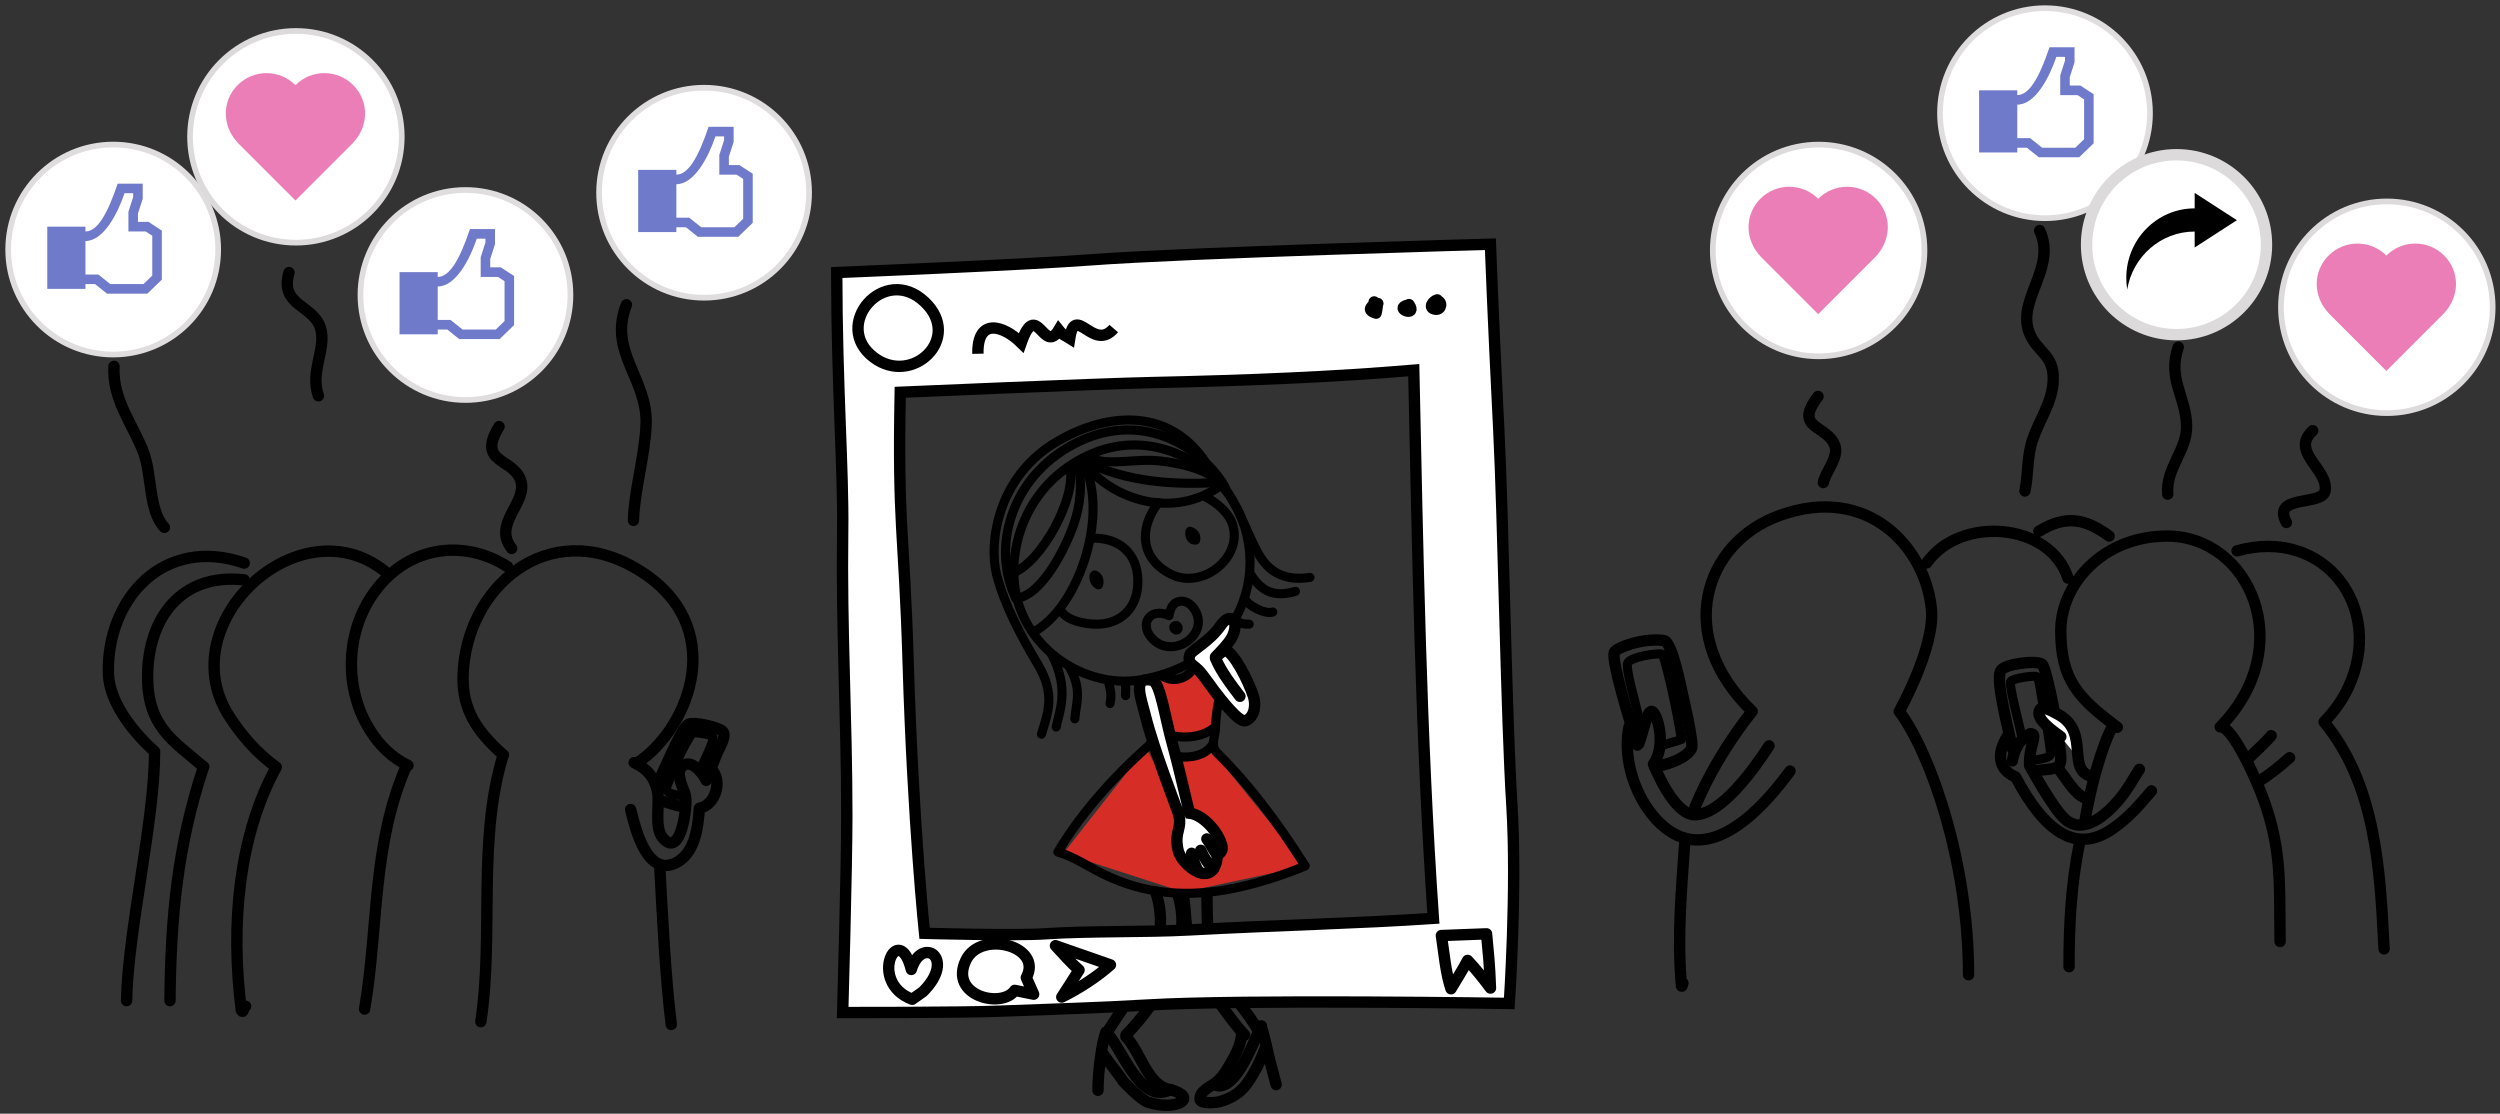 <?xml version="1.0" encoding="UTF-8"?>
<svg width="220px" height="98px" viewBox="0 0 220 98" version="1.1" xmlns="http://www.w3.org/2000/svg" xmlns:xlink="http://www.w3.org/1999/xlink">
    <rect x="0" y="0" width="220" height="98" fill="#333333" stroke="none"/>
    <!-- Generator: Sketch 48.2 (47327) - http://www.bohemiancoding.com/sketch -->
    <title>Slice 1</title>
    <desc>Created with Sketch.</desc>
    <defs></defs>
    <g id="Page-1" stroke="none" stroke-width="1" fill="none" fill-rule="evenodd">
        <g id="03" transform="translate(9, 20)">
            <polygon id="Shape" fill="#D72D27" fill-rule="nonzero" points="93.999 44.609 92.414 39.875 95.067 39.794 96.455 38.955 98.527 41.634 97.603 44.464"></polygon>
            <polyline id="Shape" fill="#D72D27" fill-rule="nonzero" points="97.603 46.025 105.857 56.203 95.167 58.509 84.575 55.089 91.872 45.806 95.167 52.158 95.067 54.458 96.664 56.496 98.56 53.912 95.705 51.562 94.917 47.111"></polyline>
            <g id="Girl_2_" transform="translate(78, 16)" stroke="#000000">
                <path d="M7.374,4.831 C2.714,7.793 1.476,13.293 2.61,17.06 C4.014,21.724 9.022,24.652 13.561,23.792 C24.542,21.716 25.507,9.953 18.73,5.118 C16.315,3.398 12.032,1.869 7.374,4.831 Z" id="Shape" stroke-width="0.8" stroke-linecap="round" stroke-linejoin="round"></path>
                <path d="M3.959,19.613 C8.118,17.355 10.739,8.722 8.176,4.479" id="Shape" stroke-width="0.8" stroke-linecap="round" stroke-linejoin="round"></path>
                <path d="M2.396,16.66 C4.71,16.447 6.841,12.063 7.508,10.084 C8.069,8.424 8.292,6.527 7.831,4.81" id="Shape" stroke-width="0.8" stroke-linecap="round" stroke-linejoin="round"></path>
                <path d="M2.166,14.41 C4.652,13.455 7.824,7.713 7.134,5.031" id="Shape" stroke-width="0.8" stroke-linecap="round" stroke-linejoin="round"></path>
                <path d="M8.237,4.595 C11.049,8.236 16.438,9.579 20.306,6.802" id="Shape" stroke-width="0.8" stroke-linecap="round" stroke-linejoin="round"></path>
                <path d="M8.561,4.646 C12.199,6.437 16.384,6.695 20.268,6.453" id="Shape" stroke-width="0.8" stroke-linecap="round" stroke-linejoin="round"></path>
                <path d="M8.843,4.275 C10.573,5.054 12.862,4.308 15.081,4.565 C16.688,4.752 18.541,5.132 19.816,6.024" id="Shape" stroke-width="0.8" stroke-linecap="round" stroke-linejoin="round"></path>
                <path d="M2.396,16.66 C0.218,12.179 1.97,6.014 7.458,3.105 C14.089,-0.407 19.392,4.197 20.824,6.898" id="Shape" stroke-width="0.8" stroke-linecap="round" stroke-linejoin="round"></path>
                <path d="M19.136,4.742 C16.032,-0.002 10.667,0.125 5.989,2.873 C0.764,5.941 -0.011,11.795 0.706,14.579 C1.395,17.264 2.929,20.133 4.304,22.42 C5.912,25.098 5.222,26.723 4.647,28.609" id="Shape" stroke-width="0.8" stroke-linecap="round" stroke-linejoin="round"></path>
                <path d="M5.522,21.539 C7.151,24.611 6.222,26.584 5.942,27.978" id="Shape" stroke-width="0.8" stroke-linecap="round" stroke-linejoin="round"></path>
                <path d="M7.149,22.791 C7.633,23.641 7.86,24.428 7.813,25.408 C7.788,25.947 7.638,26.56 7.586,27.256" id="Shape" stroke-width="0.8" stroke-linecap="round" stroke-linejoin="round"></path>
                <path d="M10.56,24.05 C10.783,24.894 10.812,25.343 10.681,25.911" id="Shape" stroke-width="0.8" stroke-linecap="round" stroke-linejoin="round"></path>
                <path d="M11.949,24.005 C12.159,24.396 12.009,25.286 12.052,25.235" id="Shape" stroke-width="0.8" stroke-linecap="round" stroke-linejoin="round"></path>
                <path d="M21.697,18.445 C21.949,18.869 22.506,18.941 22.927,18.925" id="Shape" stroke-width="0.8" stroke-linecap="round" stroke-linejoin="round"></path>
                <path d="M22.494,16.66 C22.871,17.353 24.387,18.09 25.002,17.855" id="Shape" stroke-width="0.8" stroke-linecap="round" stroke-linejoin="round"></path>
                <path d="M23.005,14.457 C23.878,15.871 24.956,16.658 26.997,16.035" id="Shape" stroke-width="0.8" stroke-linecap="round" stroke-linejoin="round"></path>
                <path d="M20.808,6.957 C22.255,9.094 22.923,11.426 23.898,12.988 C24.919,14.627 26.449,15.09 28.279,14.812" id="Shape" stroke-width="0.8" stroke-linecap="round" stroke-linejoin="round"></path>
                <path d="M9.037,11.365 C11.456,11.26 13.12,12.69 13.134,15.127 C13.148,17.604 11.532,18.93 9.499,18.93 C8.588,18.928 6.912,18.659 6.403,17.789" id="Shape" stroke-width="0.8" stroke-linecap="round" stroke-linejoin="round"></path>
                <path d="M14.952,8.223 C13.242,10.405 13.282,13.158 16.063,14.54 C18.787,15.894 22.312,13.12 21.496,10.256 C21.174,9.125 20.098,8.245 19.064,7.714" id="Shape" stroke-width="0.8" stroke-linecap="round" stroke-linejoin="round"></path>
                <path d="M15.875,18.181 C14.196,17.357 13.125,19.003 14.499,20.3 C16.338,22.038 19.595,19.732 18.052,17.527 C17.693,17.013 17.076,16.734 16.522,17.009 C15.967,17.287 15.875,18.181 15.875,18.181 Z" id="Shape" stroke-width="0.8" stroke-linecap="round" stroke-linejoin="round"></path>
                <path d="M9.284,14.693 C9.221,14.991 9.382,15.33 9.674,15.463 C9.779,15.125 9.675,14.725 9.343,14.594 C9.23,14.627 9.286,14.721 9.284,14.723" id="Shape" stroke-width="0.8" stroke-linecap="round" stroke-linejoin="round"></path>
                <path d="M17.722,10.75 C17.658,11.136 17.779,11.566 18.214,11.527 C18.296,11.229 18.152,10.945 17.874,10.81" id="Shape" stroke-width="0.8" stroke-linecap="round" stroke-linejoin="round"></path>
                <path d="M16.528,19.058 C16.321,18.994 16.18,19.236 16.399,19.398 C16.659,19.593 16.815,19.171 16.528,19.041" id="Shape" stroke-width="0.8" stroke-linecap="round" stroke-linejoin="round"></path>
                <path d="M19.449,21.253 C21.219,23.753 20,25.435 19.972,27.978 C19.962,28.853 19.445,29.611 20.136,30.285 C22.693,32.779 25.288,36.137 27.857,40.203 C26.117,40.937 23.847,41.695 21.697,42.144 C17.593,43.001 13.719,42.744 9.969,40.857 C8.685,40.212 7.482,39.384 6.092,38.978 C8.31,35.249 11.493,31.83 14.767,29.017" id="Shape" stroke-width="0.8" stroke-linecap="round" stroke-linejoin="round"></path>
                <path d="M15.182,23.425 C16.229,24.222 17.861,23.667 18.185,22.363" id="Shape" stroke-width="0.8" stroke-linecap="round" stroke-linejoin="round"></path>
                <path d="M14.814,28.232 C16.276,29.08 18.554,29.132 19.896,28" id="Shape" stroke-width="0.8" stroke-linecap="round" stroke-linejoin="round"></path>
                <path d="M14.212,29.478 C15.484,30.746 18.681,31.251 19.757,29.433" id="Shape" stroke-width="0.8" stroke-linecap="round" stroke-linejoin="round"></path>
                <path d="M14.414,23.875 C12.611,23.473 13.384,25.332 13.796,26.984 C14.537,29.968 16.485,34.935 16.659,35.466 C17.143,36.956 16.268,37.085 16.682,38.859 C16.985,40.152 19.896,42.447 20.136,39.228 C20.136,39.228 20.657,38.988 20.542,38.488 C20.243,37.183 18.847,35.703 17.704,35.562 C17.526,35.089 16.805,31.722 16.162,29.433 C15.551,27.255 15.088,24.023 14.414,23.875 Z" id="Shape" fill="#FFFFFF" fill-rule="nonzero"></path>
                <path d="M17.863,39.089 C18.049,39.86 18.228,40.277 18.509,40.753" id="Shape" stroke-linecap="round" stroke-linejoin="round"></path>
                <path d="M18.664,38.828 C19.004,39.584 19.377,40.08 19.758,40.496" id="Shape" stroke-linecap="round" stroke-linejoin="round"></path>
                <path d="M19.203,37.826 C19.506,38.221 19.707,38.713 20.004,39.09" id="Shape" stroke-linecap="round" stroke-linejoin="round"></path>
                <path d="M19.964,21.808 C20.321,21.445 21.103,20.638 21.37,20.152 C22.132,18.763 21.349,17.705 20.427,19.041 C19.445,20.463 17.816,21.254 17.704,21.623 C17.483,22.359 17.878,22.394 18.454,22.955 C18.847,23.338 19.534,24.369 19.895,24.834 C20.407,25.498 22.055,27.654 22.622,27.422 C23.431,27.092 23.544,25.992 23.29,25.238 C22.829,23.877 21.64,21.508 20.808,21.168 L19.964,21.808 Z" id="Shape" fill="#FFFFFF" fill-rule="nonzero" stroke-linecap="round" stroke-linejoin="round"></path>
                <path d="M19.964,21.923 C20.456,23.111 21.337,24.259 22.114,25.273" id="Shape" stroke-linecap="round" stroke-linejoin="round"></path>
                <path d="M14.707,42.509 C16.3,47.384 12.976,50.757 10.516,54.708" id="Shape" stroke-linecap="round" stroke-linejoin="round"></path>
                <path d="M16.661,42.755 C18.072,47.222 14.981,52.091 12.087,55.077" id="Shape" stroke-linecap="round" stroke-linejoin="round"></path>
                <path d="M10.331,54.832 C11.704,56.07 13.298,61.309 15.998,59.883" id="Shape" stroke-linecap="round" stroke-linejoin="round"></path>
                <path d="M12.087,55.246 C13.364,56.51 13.937,59.512 15.938,59.883" id="Shape" stroke-linecap="round" stroke-linejoin="round"></path>
                <path d="M10.331,54.832 C9.977,55.602 9.618,58.344 9.622,59.945" id="Shape" stroke-linecap="round" stroke-linejoin="round"></path>
                <path d="M15.999,59.882 C18.51,60.591 16.554,61.792 14.059,61.005 C13.328,60.776 11.836,59.148 11.836,59.148 C11.481,58.568 10.418,57.294 9.978,56.617" id="Shape" stroke-linecap="round" stroke-linejoin="round"></path>
                <path d="M17.167,42.9 C17.482,45.601 17.318,47.398 18.695,49.855 C19.341,51.011 21.941,54.554 22.529,55.078" id="Shape" stroke-linecap="round" stroke-linejoin="round"></path>
                <path d="M19.203,42.648 C19.279,45.459 19.101,47.273 20.435,49.859 C21.349,51.627 22.898,53.129 23.777,54.8" id="Shape" stroke-linecap="round" stroke-linejoin="round"></path>
                <path d="M23.986,54.292 C23.437,55.302 21.757,60.274 19.896,59.466" id="Shape" stroke-linecap="round" stroke-linejoin="round"></path>
                <path d="M22.271,54.832 C22.275,55.789 21.771,56.73 21.306,57.564 C20.958,58.183 20.462,58.968 19.861,59.367 C19.441,59.646 18.507,60.086 18.611,60.769 C18.664,61.126 19.943,61.054 20.336,60.943 C22.172,60.42 22.766,59.459 23.615,57.906 C23.894,57.396 24.437,56.021 24.437,56.021" id="Shape" stroke-linecap="round" stroke-linejoin="round"></path>
                <path d="M23.986,54.292 C24.287,55.245 24.547,56.56 24.804,57.563 C24.898,57.938 25.302,59.444 25.302,59.444" id="Shape" stroke-linecap="round" stroke-linejoin="round"></path>
            </g>
            <g id="IG" transform="translate(64, 1)" stroke="#000000">
                <path d="M60.048,49.908 C59.548,41.933 59.298,24.81 58.894,16.836 C58.359,6.287 58.154,0.491 58.154,0.491 C58.154,0.491 31.539,1.221 22.843,1.875 C17.239,2.297 0.632,2.983 0.632,2.983 C0.643,13.15 1.232,20.271 1.155,25.734 C1.034,34.458 1.521,42.12 1.52,50.854 C1.519,55.448 1.155,68.104 1.155,68.104 C1.155,68.104 11.593,68.118 14.928,67.985 C19.282,67.813 23.635,67.7 27.985,67.44 C36.424,66.936 59.817,67.303 59.817,67.303 C59.817,67.303 60.503,57.16 60.048,49.908 Z M31.642,60.835 C27.756,61.044 22.813,60.915 18.929,61.177 C16.357,61.351 8.36,61.132 8.36,61.132 C8.36,61.132 7.343,51.421 6.92,37.362 C6.566,25.579 5.988,25.375 6.219,13.518 C6.219,13.518 23.483,12.769 28.415,12.664 C37.056,12.479 44.423,12.165 51.411,11.578 C51.765,27.771 52.026,43.712 53.138,59.817 C46.509,60.263 39.589,60.408 31.642,60.835 Z" id="Shape" fill="#FFFFFF" fill-rule="nonzero"></path>
                <path d="M8.374,5.572 C4.8,2.183 0.136,7.631 3.895,10.459 C7.284,13.008 11.741,8.765 8.374,5.572 Z" id="Shape"></path>
                <path d="M13.056,10.131 C12.995,6.945 15.271,7.604 16.864,9.169 C18.232,5.26 18.84,10.266 20.17,8.043 C20.588,8.564 20.697,8.481 21.137,8.766 C21.617,5.665 23.199,10.005 25.01,7.913" id="Shape"></path>
                <path d="M47.927,5.572 C47.96,5.975 47.073,6.218 48.093,6.557 C48.155,6.39 48.195,5.815 48.249,5.709 C47.865,5.921 47.994,5.827 47.927,5.572" id="Shape" stroke-linecap="round" stroke-linejoin="round"></path>
                <path d="M7.272,66.939 C3.3,65.425 6.077,59.88 7.196,64.312 C8.091,61.314 11.225,63.287 8.214,66.275 L7.272,66.939 Z" id="Shape" stroke-linecap="round" stroke-linejoin="round"></path>
                <path d="M19.88,62.22 C20.622,63.015 21.208,63.7 21.958,64.361 C21.456,65.138 20.919,66.015 20.435,66.74 C21.886,66.029 23.505,64.988 24.719,63.91 L19.88,62.22 Z" id="Shape" stroke-linecap="round" stroke-linejoin="round"></path>
                <path d="M17.961,66.49 L16.298,66.152 C15.189,67.785 10.476,66.65 12.003,63.498 C13.314,60.793 18.823,62.269 17.314,65.027 L17.961,66.49 Z" id="Shape" stroke-linecap="round" stroke-linejoin="round"></path>
                <path d="M53.841,61.328 C54.071,62.814 54.22,64.652 54.687,66.012 C55.13,65.242 55.748,64.303 56.152,63.516 C56.941,64.358 57.453,65.012 58.162,65.95 C58.094,63.891 57.963,62.753 57.816,61.177 L53.841,61.328 Z" id="Shape" stroke-linecap="round" stroke-linejoin="round"></path>
                <path d="M50.9,5.849 C49.609,6.135 51.765,6.933 50.992,5.803" id="Shape" stroke-linecap="round" stroke-linejoin="round"></path>
                <path d="M53.48,5.387 C53.093,5.481 52.615,6.136 53.345,6.215 C53.855,6.27 53.98,5.501 53.388,5.433" id="Shape" stroke-linecap="round" stroke-linejoin="round"></path>
            </g>
            <g id="Crowd" stroke="#000000" stroke-linecap="round" stroke-linejoin="round">
                <path d="M2.139,68.058 C2.25,61.921 4.617,52.185 4.604,46.124 C4.604,46.124 0.617,42.778 0.538,39.222 C0.39,32.66 5.43,27.11 12.489,29.549" id="Shape"></path>
                <path d="M12.489,31.027 C6.945,30.41 4.067,34.382 3.991,39.353 C3.921,43.978 6.305,45.222 8.915,47.48" id="Shape"></path>
                <path d="M5.959,68.058 C6.024,60.728 6.615,54.392 8.916,47.48" id="Shape"></path>
                <path d="M24.812,30.23 C17.242,24.285 5.959,34.929 11.164,43.015 C12.297,44.777 13.625,46.286 15.311,47.509 C12.039,53.464 11.258,61.28 12.238,68.909 C12.434,69.225 12.375,68.686 12.613,68.552" id="Shape"></path>
                <path d="M35.654,29.861 C31.744,27.359 26.673,28.033 23.716,32.431 C21.379,35.906 21.326,40.738 23.574,44.283 C24.415,45.607 25.48,46.674 26.906,47.357" id="Shape"></path>
                <path d="M23.086,68.798 C24.321,61.503 23.732,54.278 26.782,47.357" id="Shape"></path>
                <path d="M47.114,47.111 C51.784,43.978 55.185,34.974 47.114,30.107 C39.256,25.368 31.949,31.693 31.75,39.484 C31.673,42.466 33.002,44.396 35.285,46.433" id="Shape"></path>
                <path d="M33.313,69.908 C34.465,62.322 32.986,53.885 35.284,46.433" id="Shape"></path>
                <path d="M46.806,47.111 C47.938,47.654 48.544,48.33 48.838,49.543 C49.108,50.66 48.541,52.77 49.302,53.703 C50.904,55.668 51.507,50.986 51.33,50.078 C51.204,49.424 50.378,48.099 51.013,47.465 C51.77,46.709 52.783,47.957 53.151,48.653" id="Shape"></path>
                <path d="M46.498,51.238 C46.915,52.978 47.951,57.17 50.46,55.939 C52.175,55.097 52.426,52.785 52.545,51.125 C53.965,50.848 54.625,48.689 53.583,47.666" id="Shape"></path>
                <path d="M48.823,49.06 C49.913,46.714 51.057,43.955 51.616,43.722 C52.111,43.517 54.092,43.951 54.568,44.339 C55.025,44.71 54.25,45.888 54.006,46.499 C53.719,47.216 53.471,47.948 53.152,48.651" id="Shape"></path>
                <path d="M49.178,50.5 C49.813,50.58 50.408,50.924 51.057,50.963" id="Shape"></path>
                <path d="M49.055,56.199 C49.299,60.722 49.56,66.011 50.071,70.152" id="Shape"></path>
                <path d="M146.675,45.632 C145.279,47.792 142.445,51.683 140.161,51.702 C138.233,51.718 136.503,47.233 136.503,47.233 C137.495,45.878 137.064,43.551 136.564,42.78 C136.007,41.919 135.66,44.333 135.216,45.446" id="Shape"></path>
                <path d="M148.523,47.851 C146.306,50.869 143.121,54.234 139.898,53.888 C136.459,53.519 133.492,48.22 134.353,43.968" id="Shape"></path>
                <path d="M139.958,51.546 C141.858,46.593 145.196,42.599 145.196,42.599 C138.296,35.96 140.944,27.765 147.598,25.363 C155.487,22.513 160.475,28.321 160.967,33.619 C161.281,36.994 158.133,42.599 158.133,42.599 C160.906,46.31 164.233,55.859 164.233,65.779" id="Shape"></path>
                <path d="M139.281,53.765 C138.992,58.189 138.566,62.329 138.972,66.777 C139.06,66.828 139.005,66.644 139.097,66.517" id="Shape"></path>
                <path d="M135.093,45.57 C134.386,43.4 132.818,38.215 133.052,37.414 C133.167,37.019 135.556,36.107 137.435,36.367 C138.167,36.469 139.042,41.012 139.042,41.012 C139.042,41.012 140.093,45.424 139.854,45.866 C139.411,46.688 137.934,47.251 136.631,47.481" id="Shape"></path>
                <path d="M174.462,52.318 C174.931,49.339 175.946,45.711 176.864,44" id="Shape"></path>
                <path d="M191.65,62.853 C191.543,57.31 192.019,53.765 188.97,47.48 C187.05,43.525 186.382,43.968 186.382,43.968 C193.314,36.884 188.97,27.146 181.671,27.174 C175.974,27.196 172.349,31.478 172.349,35.497 C172.349,39.794 173.847,41.415 177.326,43.999" id="Shape"></path>
                <path d="M174,54.166 C173.258,57.783 173.072,61.395 173.076,65.07" id="Shape"></path>
                <path d="M168.085,46.957 C168.243,45.975 168.753,44.98 169.661,44.562 C170.44,44.562 169.509,45.564 169.608,47.373 C169.608,47.373 171.674,51.189 172.77,52.125 C174.35,53.471 176.364,51.709 177.51,50.33 C178.33,49.344 178.713,48.537 179.266,47.697" id="Shape"></path>
                <path d="M167.623,44.832 C165.978,47.584 168.363,48.361 168.363,48.361 C170.949,53.242 173.699,55.132 176.865,52.965 C178.295,51.985 179.267,50.84 180.33,49.602" id="Shape"></path>
                <path d="M168.115,45.941 C167.662,43.871 166.636,39.964 167.045,39.041 C167.316,38.426 170.211,38.072 170.703,38.453 C171.123,38.777 172.336,45.115 172.349,46.742 C172.359,47.851 171.492,47.597 170.025,47.851" id="Shape"></path>
                <path d="M175.201,48.343 C172.722,47.919 174.984,44.523 172.213,42.921 C171.707,42.63 170.734,42.089 170.516,42.437 C170.016,43.224 171.678,44.335 172.35,44.832" id="Shape" fill="#FFFFFF" fill-rule="nonzero"></path>
                <path d="M172.089,47.603 C172.814,48.429 173.468,49.818 174.523,50.253" id="Shape"></path>
                <path d="M160.552,29.537 C163.509,25.332 171.411,25.98 172.982,30.877" id="Shape"></path>
                <path d="M170.421,26.753 C172.812,25.285 174.523,25.648 176.605,27.174" id="Shape"></path>
                <path d="M187.861,28.474 C195.521,26.323 200.947,33.447 197.638,40.527 C197.115,41.646 196.374,42.646 195.519,43.533 C200.103,49.101 200.451,56.64 200.798,63.5" id="Shape"></path>
                <path d="M190.865,44.74 C190.25,45.484 189.414,46.176 188.74,46.865" id="Shape"></path>
                <path d="M192.482,46.679 C191.666,47.413 190.496,48.343 189.755,48.759" id="Shape"></path>
                <path d="M135.402,43.968 C135.097,42.406 133.99,38.816 134.24,38.331 C134.508,37.808 136.818,37.438 137.302,37.569 C137.743,38.762 138.579,42.577 138.966,45.069 C138.413,45.268 138.005,45.352 137.341,45.569" id="Shape" stroke-width="0.8"></path>
                <path d="M168.917,44.863 C168.714,43.728 167.714,40.181 167.962,39.933 C168.208,39.685 170.073,39.398 170.271,39.564 C170.474,39.732 170.646,41.548 170.826,42.152" id="Shape" stroke-width="0.8"></path>
                <path d="M169.933,46.896 C170.482,46.837 171.265,46.685 171.408,46.474 C171.543,46.279 171.17,44.402 171.103,43.849" id="Shape" stroke-width="0.8"></path>
                <path d="M52.636,47.666 C52.914,47.109 53.851,45.152 53.744,44.887 C53.623,44.59 52.327,44.498 52.041,44.467 C51.832,44.444 50.949,46.219 50.949,46.219 C50.949,46.219 49.632,49.178 49.616,49.43 C49.596,49.742 50.395,50.008 51.057,50.008" id="Shape" stroke-width="0.8"></path>
                <path d="M1.03,12.24 C0.896,15.197 2.613,17.189 3.608,19.743 C4.393,21.759 4.053,24.928 5.465,26.409" id="Shape"></path>
                <path d="M16.432,3.984 C15.577,6.897 18.52,6.82 19.184,8.805 C19.792,10.624 18.247,12.652 19.02,14.827" id="Shape"></path>
                <path d="M34.916,17.539 C32.926,20.803 36.141,20.268 36.817,22.266 C37.481,24.229 34.307,26.074 36.024,28.26" id="Shape"></path>
                <path d="M46.128,6.818 C44.495,10.959 48.01,13.321 47.856,17.359 C47.752,20.083 46.809,23.218 46.744,25.795" id="Shape"></path>
                <path d="M151.451,22.467 C151.576,21.66 152.808,20.26 152.49,19.28 C151.857,17.338 148.738,17.816 150.988,14.888" id="Shape"></path>
                <path d="M170.488,0.288 C172.011,3.551 168.506,6.315 169.547,9.201 C170.203,11.021 171.768,11.123 171.684,13.465 C171.614,15.422 170.471,16.899 169.868,18.692 C169.362,20.19 169.501,21.733 169.194,23.208" id="Shape"></path>
                <path d="M182.687,10.546 C181.72,13.343 183.378,14.914 183.421,17.488 C183.458,19.656 181.573,21.196 181.761,23.484" id="Shape"></path>
                <path d="M194.521,17.898 C192.482,19.771 195.955,21.31 195.607,23.207 C195.363,24.545 190.865,23.484 192.205,25.978" id="Shape"></path>
            </g>
        </g>
        <g id="Like" transform="translate(0, 12)">
            <circle id="Oval" stroke="#DFDDDD" stroke-width="0.5" fill="#FFFFFF" cx="9.96" cy="9.96" r="9.24"></circle>
            <g id="iconmonstr-facebook-like-1" stroke-width="1" transform="translate(4.16, 4.16)" fill="#707ACA">
                <path d="M8.911,3.367 L7.98,3.367 L7.98,2.63 L8.4,1.328 L8.4,0 L6.197,0 C5.29,2.681 4.411,4.205 3.36,4.209 L3.36,3.788 L0,3.788 L0,9.259 L3.36,9.259 L3.36,8.838 L4.2,8.838 L5.253,9.68 L8.807,9.68 L10.08,8.449 L10.08,4.13 L8.911,3.367 Z M9.24,8.091 L8.468,8.838 L5.547,8.838 L4.494,7.997 L3.36,7.997 L3.36,5.05 C4.948,5.05 6.185,2.662 6.799,0.842 L7.56,0.842 L7.56,1.175 L7.14,2.477 L7.14,4.209 L8.662,4.209 L9.24,4.586 L9.24,8.091 Z" id="Shape" fill-rule="nonzero"></path>
            </g>
        </g>
        <g id="Like" transform="translate(52, 7)">
            <circle id="Oval" stroke="#DFDDDD" stroke-width="0.5" fill="#FFFFFF" cx="9.96" cy="9.96" r="9.24"></circle>
            <g id="iconmonstr-facebook-like-1" stroke-width="1" transform="translate(4.16, 4.16)" fill="#707ACA">
                <path d="M8.911,3.367 L7.98,3.367 L7.98,2.63 L8.4,1.328 L8.4,0 L6.197,0 C5.29,2.681 4.411,4.205 3.36,4.209 L3.36,3.788 L0,3.788 L0,9.259 L3.36,9.259 L3.36,8.838 L4.2,8.838 L5.253,9.68 L8.807,9.68 L10.08,8.449 L10.08,4.13 L8.911,3.367 Z M9.24,8.091 L8.468,8.838 L5.547,8.838 L4.494,7.997 L3.36,7.997 L3.36,5.05 C4.948,5.05 6.185,2.662 6.799,0.842 L7.56,0.842 L7.56,1.175 L7.14,2.477 L7.14,4.209 L8.662,4.209 L9.24,4.586 L9.24,8.091 Z" id="Shape" fill-rule="nonzero"></path>
            </g>
        </g>
        <g id="Like" transform="translate(170, 0)">
            <circle id="Oval" stroke="#DFDDDD" stroke-width="0.5" fill="#FFFFFF" cx="9.96" cy="9.96" r="9.24"></circle>
            <g id="iconmonstr-facebook-like-1" stroke-width="1" transform="translate(4.16, 4.16)" fill="#707ACA">
                <path d="M8.911,3.367 L7.98,3.367 L7.98,2.63 L8.4,1.328 L8.4,0 L6.197,0 C5.29,2.681 4.411,4.205 3.36,4.209 L3.36,3.788 L0,3.788 L0,9.259 L3.36,9.259 L3.36,8.838 L4.2,8.838 L5.253,9.68 L8.807,9.68 L10.08,8.449 L10.08,4.13 L8.911,3.367 Z M9.24,8.091 L8.468,8.838 L5.547,8.838 L4.494,7.997 L3.36,7.997 L3.36,5.05 C4.948,5.05 6.185,2.662 6.799,0.842 L7.56,0.842 L7.56,1.175 L7.14,2.477 L7.14,4.209 L8.662,4.209 L9.24,4.586 L9.24,8.091 Z" id="Shape" fill-rule="nonzero"></path>
            </g>
        </g>
        <g id="Like" transform="translate(31, 16)">
            <circle id="Oval" stroke="#DFDDDD" stroke-width="0.5" fill="#FFFFFF" cx="9.96" cy="9.96" r="9.24"></circle>
            <g id="iconmonstr-facebook-like-1" stroke-width="1" transform="translate(4.16, 4.16)" fill="#707ACA">
                <path d="M8.911,3.367 L7.98,3.367 L7.98,2.63 L8.4,1.328 L8.4,0 L6.197,0 C5.29,2.681 4.411,4.205 3.36,4.209 L3.36,3.788 L0,3.788 L0,9.259 L3.36,9.259 L3.36,8.838 L4.2,8.838 L5.253,9.68 L8.807,9.68 L10.08,8.449 L10.08,4.13 L8.911,3.367 Z M9.24,8.091 L8.468,8.838 L5.547,8.838 L4.494,7.997 L3.36,7.997 L3.36,5.05 C4.948,5.05 6.185,2.662 6.799,0.842 L7.56,0.842 L7.56,1.175 L7.14,2.477 L7.14,4.209 L8.662,4.209 L9.24,4.586 L9.24,8.091 Z" id="Shape" fill-rule="nonzero"></path>
            </g>
        </g>
        <g id="Love" transform="translate(16, 2)">
            <circle id="Oval" stroke="#DCDADA" stroke-width="0.5" fill="#FFFFFF" cx="10.04" cy="10.04" r="9.315"></circle>
            <g id="hearticon" stroke-width="1" transform="translate(3.871, 4.435)" fill="#EB7EB6">
                <path d="M6.129,11.21 C6.612,10.726 9.372,7.965 11.098,6.241 C12.643,4.695 12.61,2.442 11.205,1.044 C9.8,-0.353 7.527,-0.347 6.129,1.058 C4.731,-0.347 2.459,-0.353 1.053,1.044 C-0.352,2.442 -0.385,4.695 1.16,6.241 C2.886,7.965 5.646,10.726 6.129,11.21 Z" id="Shape" fill-rule="nonzero"></path>
            </g>
        </g>
        <g id="Love" transform="translate(150, 12)">
            <circle id="Oval" stroke="#DCDADA" stroke-width="0.5" fill="#FFFFFF" cx="10.04" cy="10.04" r="9.315"></circle>
            <g id="hearticon" stroke-width="1" transform="translate(3.871, 4.435)" fill="#EB7EB6">
                <path d="M6.129,11.21 C6.612,10.726 9.372,7.965 11.098,6.241 C12.643,4.695 12.61,2.442 11.205,1.044 C9.8,-0.353 7.527,-0.347 6.129,1.058 C4.731,-0.347 2.459,-0.353 1.053,1.044 C-0.352,2.442 -0.385,4.695 1.16,6.241 C2.886,7.965 5.646,10.726 6.129,11.21 Z" id="Shape" fill-rule="nonzero"></path>
            </g>
        </g>
        <g id="Love" transform="translate(200, 17)">
            <circle id="Oval" stroke="#DCDADA" stroke-width="0.5" fill="#FFFFFF" cx="10.04" cy="10.04" r="9.315"></circle>
            <g id="hearticon" stroke-width="1" transform="translate(3.871, 4.435)" fill="#EB7EB6">
                <path d="M6.129,11.21 C6.612,10.726 9.372,7.965 11.098,6.241 C12.643,4.695 12.61,2.442 11.205,1.044 C9.8,-0.353 7.527,-0.347 6.129,1.058 C4.731,-0.347 2.459,-0.353 1.053,1.044 C-0.352,2.442 -0.385,4.695 1.16,6.241 C2.886,7.965 5.646,10.726 6.129,11.21 Z" id="Shape" fill-rule="nonzero"></path>
            </g>
        </g>
        <g id="Share" transform="translate(183, 13)">
            <circle id="Oval" stroke="#DCDADA" fill="#FFFFFF" cx="8.534" cy="8.534" r="7.917"></circle>
            <g id="Group" transform="translate(4.113, 3.976)" fill="#000000">
                <path d="M6.018,3.4 C3.036,3.4 0.561,5.606 0.083,8.5 C0.028,8.168 0,7.828 0,7.48 C0,4.1 2.695,1.36 6.018,1.36 L6.018,-5.68434189e-14 L9.734,2.401 L6.018,4.803 L6.018,3.4 Z" id="Combined-Shape"></path>
            </g>
        </g>
    </g>
</svg>